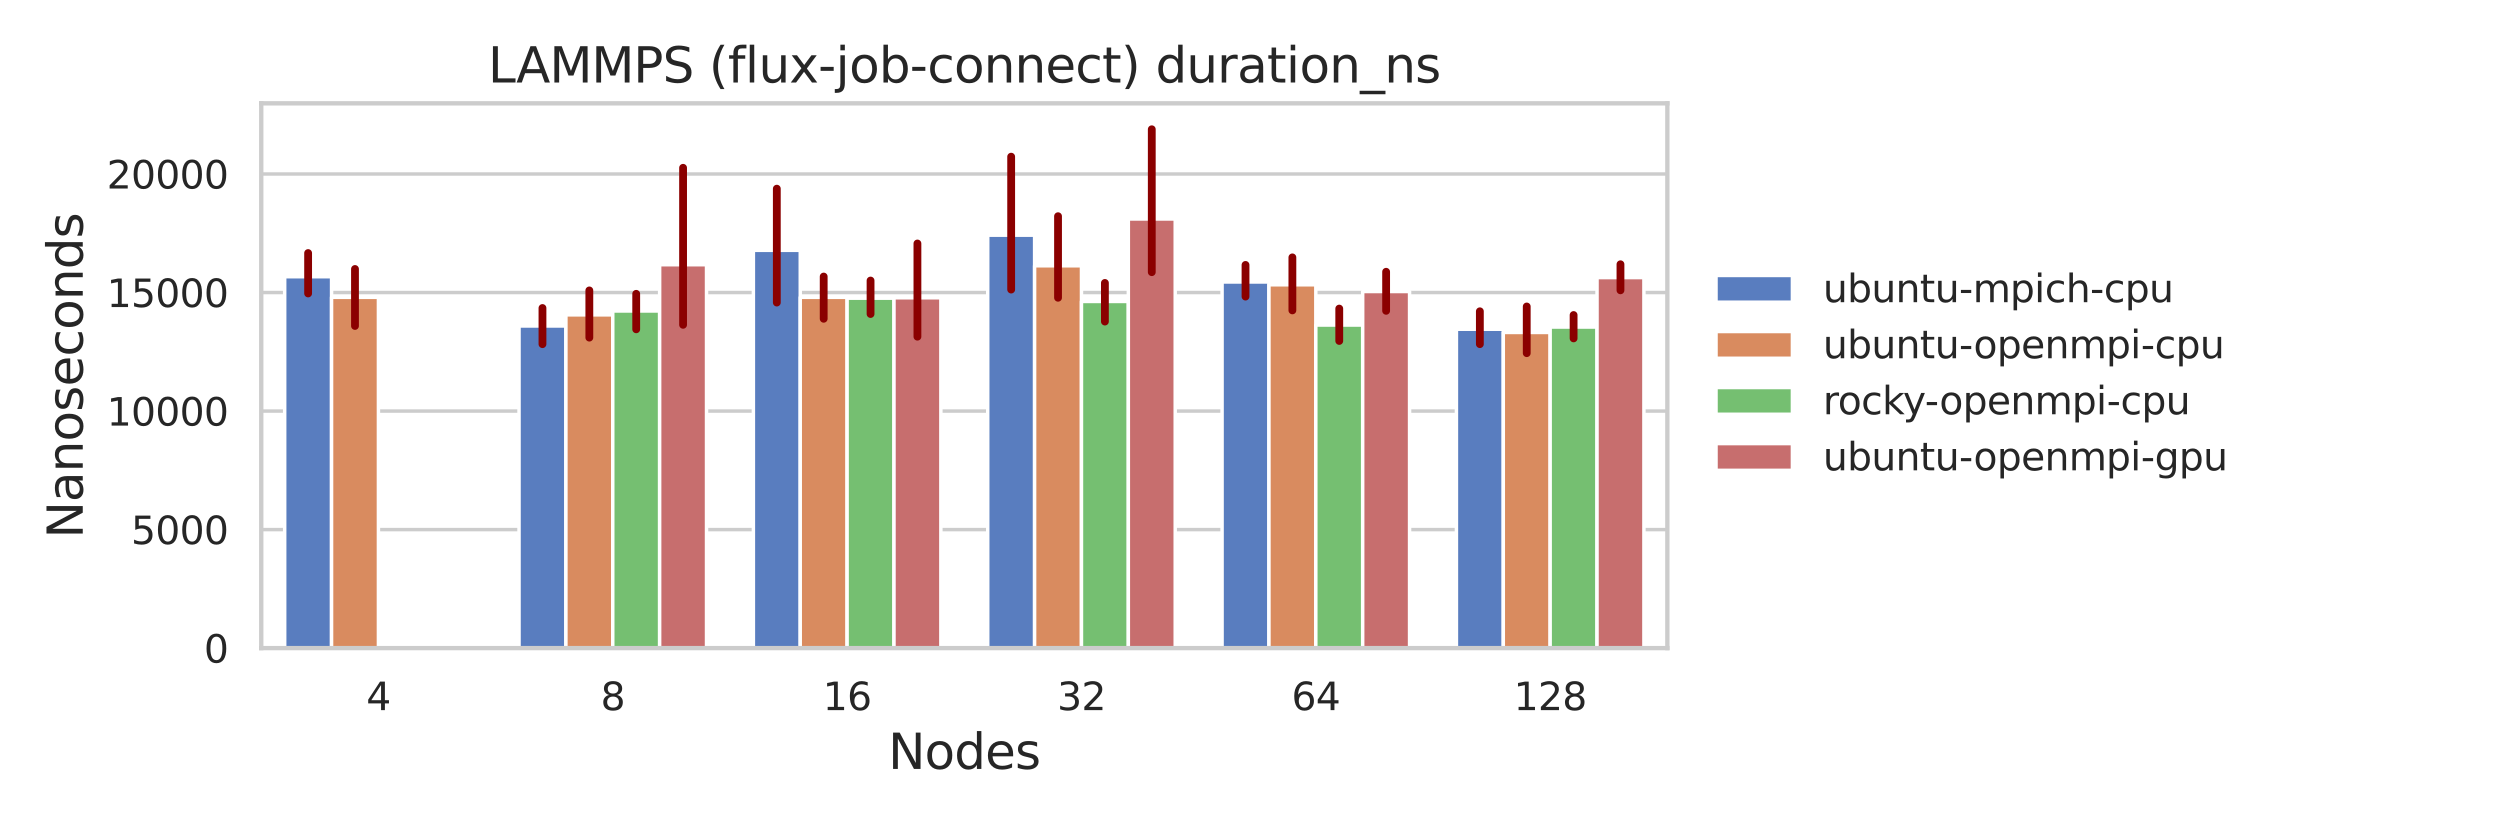 <?xml version="1.0" encoding="utf-8" standalone="no"?>
<!DOCTYPE svg PUBLIC "-//W3C//DTD SVG 1.1//EN"
  "http://www.w3.org/Graphics/SVG/1.1/DTD/svg11.dtd">
<svg xmlns:xlink="http://www.w3.org/1999/xlink" width="720pt" height="237.6pt" viewBox="0 0 720 237.6" xmlns="http://www.w3.org/2000/svg" version="1.1">
 <defs>
  <style type="text/css">*{stroke-linejoin: round; stroke-linecap: butt}</style>
 </defs>
 <g id="figure_1">
  <g id="patch_1">
   <path d="M 0 237.6 
L 720 237.6 
L 720 0 
L 0 0 
z
" style="fill: #ffffff"/>
  </g>
  <g id="axes_1">
   <g id="patch_2">
    <path d="M 75.24 186.66 
L 480.194 186.66 
L 480.194 29.76 
L 75.24 29.76 
z
" style="fill: #ffffff"/>
   </g>
   <g id="matplotlib.axis_1">
    <g id="xtick_1">
     <g id="text_1">
      <!-- 4 -->
      <g style="fill: #262626" transform="translate(105.487 204.518) scale(0.11 -0.11)">
       <defs>
        <path id="DejaVuSans-34" d="M 2419 4116 
L 825 1625 
L 2419 1625 
L 2419 4116 
z
M 2253 4666 
L 3047 4666 
L 3047 1625 
L 3713 1625 
L 3713 1100 
L 3047 1100 
L 3047 0 
L 2419 0 
L 2419 1100 
L 313 1100 
L 313 1709 
L 2253 4666 
z
" transform="scale(0.016)"/>
       </defs>
       <use xlink:href="#DejaVuSans-34"/>
      </g>
     </g>
    </g>
    <g id="xtick_2">
     <g id="text_2">
      <!-- 8 -->
      <g style="fill: #262626" transform="translate(172.979 204.518) scale(0.11 -0.11)">
       <defs>
        <path id="DejaVuSans-38" d="M 2034 2216 
Q 1584 2216 1326 1975 
Q 1069 1734 1069 1313 
Q 1069 891 1326 650 
Q 1584 409 2034 409 
Q 2484 409 2743 651 
Q 3003 894 3003 1313 
Q 3003 1734 2745 1975 
Q 2488 2216 2034 2216 
z
M 1403 2484 
Q 997 2584 770 2862 
Q 544 3141 544 3541 
Q 544 4100 942 4425 
Q 1341 4750 2034 4750 
Q 2731 4750 3128 4425 
Q 3525 4100 3525 3541 
Q 3525 3141 3298 2862 
Q 3072 2584 2669 2484 
Q 3125 2378 3379 2068 
Q 3634 1759 3634 1313 
Q 3634 634 3220 271 
Q 2806 -91 2034 -91 
Q 1263 -91 848 271 
Q 434 634 434 1313 
Q 434 1759 690 2068 
Q 947 2378 1403 2484 
z
M 1172 3481 
Q 1172 3119 1398 2916 
Q 1625 2713 2034 2713 
Q 2441 2713 2670 2916 
Q 2900 3119 2900 3481 
Q 2900 3844 2670 4047 
Q 2441 4250 2034 4250 
Q 1625 4250 1398 4047 
Q 1172 3844 1172 3481 
z
" transform="scale(0.016)"/>
       </defs>
       <use xlink:href="#DejaVuSans-38"/>
      </g>
     </g>
    </g>
    <g id="xtick_3">
     <g id="text_3">
      <!-- 16 -->
      <g style="fill: #262626" transform="translate(236.972 204.518) scale(0.11 -0.11)">
       <defs>
        <path id="DejaVuSans-31" d="M 794 531 
L 1825 531 
L 1825 4091 
L 703 3866 
L 703 4441 
L 1819 4666 
L 2450 4666 
L 2450 531 
L 3481 531 
L 3481 0 
L 794 0 
L 794 531 
z
" transform="scale(0.016)"/>
        <path id="DejaVuSans-36" d="M 2113 2584 
Q 1688 2584 1439 2293 
Q 1191 2003 1191 1497 
Q 1191 994 1439 701 
Q 1688 409 2113 409 
Q 2538 409 2786 701 
Q 3034 994 3034 1497 
Q 3034 2003 2786 2293 
Q 2538 2584 2113 2584 
z
M 3366 4563 
L 3366 3988 
Q 3128 4100 2886 4159 
Q 2644 4219 2406 4219 
Q 1781 4219 1451 3797 
Q 1122 3375 1075 2522 
Q 1259 2794 1537 2939 
Q 1816 3084 2150 3084 
Q 2853 3084 3261 2657 
Q 3669 2231 3669 1497 
Q 3669 778 3244 343 
Q 2819 -91 2113 -91 
Q 1303 -91 875 529 
Q 447 1150 447 2328 
Q 447 3434 972 4092 
Q 1497 4750 2381 4750 
Q 2619 4750 2861 4703 
Q 3103 4656 3366 4563 
z
" transform="scale(0.016)"/>
       </defs>
       <use xlink:href="#DejaVuSans-31"/>
       <use xlink:href="#DejaVuSans-36" x="63.623"/>
      </g>
     </g>
    </g>
    <g id="xtick_4">
     <g id="text_4">
      <!-- 32 -->
      <g style="fill: #262626" transform="translate(304.464 204.518) scale(0.11 -0.11)">
       <defs>
        <path id="DejaVuSans-33" d="M 2597 2516 
Q 3050 2419 3304 2112 
Q 3559 1806 3559 1356 
Q 3559 666 3084 287 
Q 2609 -91 1734 -91 
Q 1441 -91 1130 -33 
Q 819 25 488 141 
L 488 750 
Q 750 597 1062 519 
Q 1375 441 1716 441 
Q 2309 441 2620 675 
Q 2931 909 2931 1356 
Q 2931 1769 2642 2001 
Q 2353 2234 1838 2234 
L 1294 2234 
L 1294 2753 
L 1863 2753 
Q 2328 2753 2575 2939 
Q 2822 3125 2822 3475 
Q 2822 3834 2567 4026 
Q 2313 4219 1838 4219 
Q 1578 4219 1281 4162 
Q 984 4106 628 3988 
L 628 4550 
Q 988 4650 1302 4700 
Q 1616 4750 1894 4750 
Q 2613 4750 3031 4423 
Q 3450 4097 3450 3541 
Q 3450 3153 3228 2886 
Q 3006 2619 2597 2516 
z
" transform="scale(0.016)"/>
        <path id="DejaVuSans-32" d="M 1228 531 
L 3431 531 
L 3431 0 
L 469 0 
L 469 531 
Q 828 903 1448 1529 
Q 2069 2156 2228 2338 
Q 2531 2678 2651 2914 
Q 2772 3150 2772 3378 
Q 2772 3750 2511 3984 
Q 2250 4219 1831 4219 
Q 1534 4219 1204 4116 
Q 875 4013 500 3803 
L 500 4441 
Q 881 4594 1212 4672 
Q 1544 4750 1819 4750 
Q 2544 4750 2975 4387 
Q 3406 4025 3406 3419 
Q 3406 3131 3298 2873 
Q 3191 2616 2906 2266 
Q 2828 2175 2409 1742 
Q 1991 1309 1228 531 
z
" transform="scale(0.016)"/>
       </defs>
       <use xlink:href="#DejaVuSans-33"/>
       <use xlink:href="#DejaVuSans-32" x="63.623"/>
      </g>
     </g>
    </g>
    <g id="xtick_5">
     <g id="text_5">
      <!-- 64 -->
      <g style="fill: #262626" transform="translate(371.957 204.518) scale(0.11 -0.11)">
       <use xlink:href="#DejaVuSans-36"/>
       <use xlink:href="#DejaVuSans-34" x="63.623"/>
      </g>
     </g>
    </g>
    <g id="xtick_6">
     <g id="text_6">
      <!-- 128 -->
      <g style="fill: #262626" transform="translate(435.95 204.518) scale(0.11 -0.11)">
       <use xlink:href="#DejaVuSans-31"/>
       <use xlink:href="#DejaVuSans-32" x="63.623"/>
       <use xlink:href="#DejaVuSans-38" x="127.246"/>
      </g>
     </g>
    </g>
    <g id="text_7">
     <!-- Nodes -->
     <g style="fill: #262626" transform="translate(255.799 221.444) scale(0.14 -0.14)">
      <defs>
       <path id="DejaVuSans-4e" d="M 628 4666 
L 1478 4666 
L 3547 763 
L 3547 4666 
L 4159 4666 
L 4159 0 
L 3309 0 
L 1241 3903 
L 1241 0 
L 628 0 
L 628 4666 
z
" transform="scale(0.016)"/>
       <path id="DejaVuSans-6f" d="M 1959 3097 
Q 1497 3097 1228 2736 
Q 959 2375 959 1747 
Q 959 1119 1226 758 
Q 1494 397 1959 397 
Q 2419 397 2687 759 
Q 2956 1122 2956 1747 
Q 2956 2369 2687 2733 
Q 2419 3097 1959 3097 
z
M 1959 3584 
Q 2709 3584 3137 3096 
Q 3566 2609 3566 1747 
Q 3566 888 3137 398 
Q 2709 -91 1959 -91 
Q 1206 -91 779 398 
Q 353 888 353 1747 
Q 353 2609 779 3096 
Q 1206 3584 1959 3584 
z
" transform="scale(0.016)"/>
       <path id="DejaVuSans-64" d="M 2906 2969 
L 2906 4863 
L 3481 4863 
L 3481 0 
L 2906 0 
L 2906 525 
Q 2725 213 2448 61 
Q 2172 -91 1784 -91 
Q 1150 -91 751 415 
Q 353 922 353 1747 
Q 353 2572 751 3078 
Q 1150 3584 1784 3584 
Q 2172 3584 2448 3432 
Q 2725 3281 2906 2969 
z
M 947 1747 
Q 947 1113 1208 752 
Q 1469 391 1925 391 
Q 2381 391 2643 752 
Q 2906 1113 2906 1747 
Q 2906 2381 2643 2742 
Q 2381 3103 1925 3103 
Q 1469 3103 1208 2742 
Q 947 2381 947 1747 
z
" transform="scale(0.016)"/>
       <path id="DejaVuSans-65" d="M 3597 1894 
L 3597 1613 
L 953 1613 
Q 991 1019 1311 708 
Q 1631 397 2203 397 
Q 2534 397 2845 478 
Q 3156 559 3463 722 
L 3463 178 
Q 3153 47 2828 -22 
Q 2503 -91 2169 -91 
Q 1331 -91 842 396 
Q 353 884 353 1716 
Q 353 2575 817 3079 
Q 1281 3584 2069 3584 
Q 2775 3584 3186 3129 
Q 3597 2675 3597 1894 
z
M 3022 2063 
Q 3016 2534 2758 2815 
Q 2500 3097 2075 3097 
Q 1594 3097 1305 2825 
Q 1016 2553 972 2059 
L 3022 2063 
z
" transform="scale(0.016)"/>
       <path id="DejaVuSans-73" d="M 2834 3397 
L 2834 2853 
Q 2591 2978 2328 3040 
Q 2066 3103 1784 3103 
Q 1356 3103 1142 2972 
Q 928 2841 928 2578 
Q 928 2378 1081 2264 
Q 1234 2150 1697 2047 
L 1894 2003 
Q 2506 1872 2764 1633 
Q 3022 1394 3022 966 
Q 3022 478 2636 193 
Q 2250 -91 1575 -91 
Q 1294 -91 989 -36 
Q 684 19 347 128 
L 347 722 
Q 666 556 975 473 
Q 1284 391 1588 391 
Q 1994 391 2212 530 
Q 2431 669 2431 922 
Q 2431 1156 2273 1281 
Q 2116 1406 1581 1522 
L 1381 1569 
Q 847 1681 609 1914 
Q 372 2147 372 2553 
Q 372 3047 722 3315 
Q 1072 3584 1716 3584 
Q 2034 3584 2315 3537 
Q 2597 3491 2834 3397 
z
" transform="scale(0.016)"/>
      </defs>
      <use xlink:href="#DejaVuSans-4e"/>
      <use xlink:href="#DejaVuSans-6f" x="74.805"/>
      <use xlink:href="#DejaVuSans-64" x="135.986"/>
      <use xlink:href="#DejaVuSans-65" x="199.463"/>
      <use xlink:href="#DejaVuSans-73" x="260.986"/>
     </g>
    </g>
   </g>
   <g id="matplotlib.axis_2">
    <g id="ytick_1">
     <g id="line2d_1">
      <path d="M 75.24 186.66 
L 480.194 186.66 
" clip-path="url(#pa7369f90c8)" style="fill: none; stroke: #cccccc; stroke-linecap: round"/>
     </g>
     <g id="text_8">
      <!-- 0 -->
      <g style="fill: #262626" transform="translate(58.741 190.839) scale(0.11 -0.11)">
       <defs>
        <path id="DejaVuSans-30" d="M 2034 4250 
Q 1547 4250 1301 3770 
Q 1056 3291 1056 2328 
Q 1056 1369 1301 889 
Q 1547 409 2034 409 
Q 2525 409 2770 889 
Q 3016 1369 3016 2328 
Q 3016 3291 2770 3770 
Q 2525 4250 2034 4250 
z
M 2034 4750 
Q 2819 4750 3233 4129 
Q 3647 3509 3647 2328 
Q 3647 1150 3233 529 
Q 2819 -91 2034 -91 
Q 1250 -91 836 529 
Q 422 1150 422 2328 
Q 422 3509 836 4129 
Q 1250 4750 2034 4750 
z
" transform="scale(0.016)"/>
       </defs>
       <use xlink:href="#DejaVuSans-30"/>
      </g>
     </g>
    </g>
    <g id="ytick_2">
     <g id="line2d_2">
      <path d="M 75.24 152.524 
L 480.194 152.524 
" clip-path="url(#pa7369f90c8)" style="fill: none; stroke: #cccccc; stroke-linecap: round"/>
     </g>
     <g id="text_9">
      <!-- 5000 -->
      <g style="fill: #262626" transform="translate(37.745 156.703) scale(0.11 -0.11)">
       <defs>
        <path id="DejaVuSans-35" d="M 691 4666 
L 3169 4666 
L 3169 4134 
L 1269 4134 
L 1269 2991 
Q 1406 3038 1543 3061 
Q 1681 3084 1819 3084 
Q 2600 3084 3056 2656 
Q 3513 2228 3513 1497 
Q 3513 744 3044 326 
Q 2575 -91 1722 -91 
Q 1428 -91 1123 -41 
Q 819 9 494 109 
L 494 744 
Q 775 591 1075 516 
Q 1375 441 1709 441 
Q 2250 441 2565 725 
Q 2881 1009 2881 1497 
Q 2881 1984 2565 2268 
Q 2250 2553 1709 2553 
Q 1456 2553 1204 2497 
Q 953 2441 691 2322 
L 691 4666 
z
" transform="scale(0.016)"/>
       </defs>
       <use xlink:href="#DejaVuSans-35"/>
       <use xlink:href="#DejaVuSans-30" x="63.623"/>
       <use xlink:href="#DejaVuSans-30" x="127.246"/>
       <use xlink:href="#DejaVuSans-30" x="190.869"/>
      </g>
     </g>
    </g>
    <g id="ytick_3">
     <g id="line2d_3">
      <path d="M 75.24 118.388 
L 480.194 118.388 
" clip-path="url(#pa7369f90c8)" style="fill: none; stroke: #cccccc; stroke-linecap: round"/>
     </g>
     <g id="text_10">
      <!-- 10000 -->
      <g style="fill: #262626" transform="translate(30.746 122.567) scale(0.11 -0.11)">
       <use xlink:href="#DejaVuSans-31"/>
       <use xlink:href="#DejaVuSans-30" x="63.623"/>
       <use xlink:href="#DejaVuSans-30" x="127.246"/>
       <use xlink:href="#DejaVuSans-30" x="190.869"/>
       <use xlink:href="#DejaVuSans-30" x="254.492"/>
      </g>
     </g>
    </g>
    <g id="ytick_4">
     <g id="line2d_4">
      <path d="M 75.24 84.252 
L 480.194 84.252 
" clip-path="url(#pa7369f90c8)" style="fill: none; stroke: #cccccc; stroke-linecap: round"/>
     </g>
     <g id="text_11">
      <!-- 15000 -->
      <g style="fill: #262626" transform="translate(30.746 88.431) scale(0.11 -0.11)">
       <use xlink:href="#DejaVuSans-31"/>
       <use xlink:href="#DejaVuSans-35" x="63.623"/>
       <use xlink:href="#DejaVuSans-30" x="127.246"/>
       <use xlink:href="#DejaVuSans-30" x="190.869"/>
       <use xlink:href="#DejaVuSans-30" x="254.492"/>
      </g>
     </g>
    </g>
    <g id="ytick_5">
     <g id="line2d_5">
      <path d="M 75.24 50.116 
L 480.194 50.116 
" clip-path="url(#pa7369f90c8)" style="fill: none; stroke: #cccccc; stroke-linecap: round"/>
     </g>
     <g id="text_12">
      <!-- 20000 -->
      <g style="fill: #262626" transform="translate(30.746 54.295) scale(0.11 -0.11)">
       <use xlink:href="#DejaVuSans-32"/>
       <use xlink:href="#DejaVuSans-30" x="63.623"/>
       <use xlink:href="#DejaVuSans-30" x="127.246"/>
       <use xlink:href="#DejaVuSans-30" x="190.869"/>
       <use xlink:href="#DejaVuSans-30" x="254.492"/>
      </g>
     </g>
    </g>
    <g id="text_13">
     <!-- Nanoseconds -->
     <g style="fill: #262626" transform="translate(23.835 155.068) rotate(-90) scale(0.14 -0.14)">
      <defs>
       <path id="DejaVuSans-61" d="M 2194 1759 
Q 1497 1759 1228 1600 
Q 959 1441 959 1056 
Q 959 750 1161 570 
Q 1363 391 1709 391 
Q 2188 391 2477 730 
Q 2766 1069 2766 1631 
L 2766 1759 
L 2194 1759 
z
M 3341 1997 
L 3341 0 
L 2766 0 
L 2766 531 
Q 2569 213 2275 61 
Q 1981 -91 1556 -91 
Q 1019 -91 701 211 
Q 384 513 384 1019 
Q 384 1609 779 1909 
Q 1175 2209 1959 2209 
L 2766 2209 
L 2766 2266 
Q 2766 2663 2505 2880 
Q 2244 3097 1772 3097 
Q 1472 3097 1187 3025 
Q 903 2953 641 2809 
L 641 3341 
Q 956 3463 1253 3523 
Q 1550 3584 1831 3584 
Q 2591 3584 2966 3190 
Q 3341 2797 3341 1997 
z
" transform="scale(0.016)"/>
       <path id="DejaVuSans-6e" d="M 3513 2113 
L 3513 0 
L 2938 0 
L 2938 2094 
Q 2938 2591 2744 2837 
Q 2550 3084 2163 3084 
Q 1697 3084 1428 2787 
Q 1159 2491 1159 1978 
L 1159 0 
L 581 0 
L 581 3500 
L 1159 3500 
L 1159 2956 
Q 1366 3272 1645 3428 
Q 1925 3584 2291 3584 
Q 2894 3584 3203 3211 
Q 3513 2838 3513 2113 
z
" transform="scale(0.016)"/>
       <path id="DejaVuSans-63" d="M 3122 3366 
L 3122 2828 
Q 2878 2963 2633 3030 
Q 2388 3097 2138 3097 
Q 1578 3097 1268 2742 
Q 959 2388 959 1747 
Q 959 1106 1268 751 
Q 1578 397 2138 397 
Q 2388 397 2633 464 
Q 2878 531 3122 666 
L 3122 134 
Q 2881 22 2623 -34 
Q 2366 -91 2075 -91 
Q 1284 -91 818 406 
Q 353 903 353 1747 
Q 353 2603 823 3093 
Q 1294 3584 2113 3584 
Q 2378 3584 2631 3529 
Q 2884 3475 3122 3366 
z
" transform="scale(0.016)"/>
      </defs>
      <use xlink:href="#DejaVuSans-4e"/>
      <use xlink:href="#DejaVuSans-61" x="74.805"/>
      <use xlink:href="#DejaVuSans-6e" x="136.084"/>
      <use xlink:href="#DejaVuSans-6f" x="199.463"/>
      <use xlink:href="#DejaVuSans-73" x="260.645"/>
      <use xlink:href="#DejaVuSans-65" x="312.744"/>
      <use xlink:href="#DejaVuSans-63" x="374.268"/>
      <use xlink:href="#DejaVuSans-6f" x="429.248"/>
      <use xlink:href="#DejaVuSans-6e" x="490.43"/>
      <use xlink:href="#DejaVuSans-64" x="553.809"/>
      <use xlink:href="#DejaVuSans-73" x="617.285"/>
     </g>
    </g>
   </g>
   <g id="patch_3">
    <path d="M 81.989 186.66 
L 95.488 186.66 
L 95.488 79.693 
L 81.989 79.693 
z
" clip-path="url(#pa7369f90c8)" style="fill: #597dbf; stroke: #ffffff; stroke-linejoin: miter"/>
   </g>
   <g id="patch_4">
    <path d="M 149.482 186.66 
L 162.98 186.66 
L 162.98 93.894 
L 149.482 93.894 
z
" clip-path="url(#pa7369f90c8)" style="fill: #597dbf; stroke: #ffffff; stroke-linejoin: miter"/>
   </g>
   <g id="patch_5">
    <path d="M 216.974 186.66 
L 230.472 186.66 
L 230.472 72.093 
L 216.974 72.093 
z
" clip-path="url(#pa7369f90c8)" style="fill: #597dbf; stroke: #ffffff; stroke-linejoin: miter"/>
   </g>
   <g id="patch_6">
    <path d="M 284.466 186.66 
L 297.965 186.66 
L 297.965 67.74 
L 284.466 67.74 
z
" clip-path="url(#pa7369f90c8)" style="fill: #597dbf; stroke: #ffffff; stroke-linejoin: miter"/>
   </g>
   <g id="patch_7">
    <path d="M 351.959 186.66 
L 365.457 186.66 
L 365.457 81.212 
L 351.959 81.212 
z
" clip-path="url(#pa7369f90c8)" style="fill: #597dbf; stroke: #ffffff; stroke-linejoin: miter"/>
   </g>
   <g id="patch_8">
    <path d="M 419.451 186.66 
L 432.949 186.66 
L 432.949 94.83 
L 419.451 94.83 
z
" clip-path="url(#pa7369f90c8)" style="fill: #597dbf; stroke: #ffffff; stroke-linejoin: miter"/>
   </g>
   <g id="patch_9">
    <path d="M 95.488 186.66 
L 108.986 186.66 
L 108.986 85.627 
L 95.488 85.627 
z
" clip-path="url(#pa7369f90c8)" style="fill: #d98b5f; stroke: #ffffff; stroke-linejoin: miter"/>
   </g>
   <g id="patch_10">
    <path d="M 162.98 186.66 
L 176.478 186.66 
L 176.478 90.676 
L 162.98 90.676 
z
" clip-path="url(#pa7369f90c8)" style="fill: #d98b5f; stroke: #ffffff; stroke-linejoin: miter"/>
   </g>
   <g id="patch_11">
    <path d="M 230.472 186.66 
L 243.971 186.66 
L 243.971 85.637 
L 230.472 85.637 
z
" clip-path="url(#pa7369f90c8)" style="fill: #d98b5f; stroke: #ffffff; stroke-linejoin: miter"/>
   </g>
   <g id="patch_12">
    <path d="M 297.965 186.66 
L 311.463 186.66 
L 311.463 76.548 
L 297.965 76.548 
z
" clip-path="url(#pa7369f90c8)" style="fill: #d98b5f; stroke: #ffffff; stroke-linejoin: miter"/>
   </g>
   <g id="patch_13">
    <path d="M 365.457 186.66 
L 378.955 186.66 
L 378.955 82.027 
L 365.457 82.027 
z
" clip-path="url(#pa7369f90c8)" style="fill: #d98b5f; stroke: #ffffff; stroke-linejoin: miter"/>
   </g>
   <g id="patch_14">
    <path d="M 432.949 186.66 
L 446.448 186.66 
L 446.448 95.751 
L 432.949 95.751 
z
" clip-path="url(#pa7369f90c8)" style="fill: #d98b5f; stroke: #ffffff; stroke-linejoin: miter"/>
   </g>
   <g id="patch_15">
    <path d="M 176.478 186.66 
L 189.977 186.66 
L 189.977 89.571 
L 176.478 89.571 
z
" clip-path="url(#pa7369f90c8)" style="fill: #75bf71; stroke: #ffffff; stroke-linejoin: miter"/>
   </g>
   <g id="patch_16">
    <path d="M 243.971 186.66 
L 257.469 186.66 
L 257.469 85.888 
L 243.971 85.888 
z
" clip-path="url(#pa7369f90c8)" style="fill: #75bf71; stroke: #ffffff; stroke-linejoin: miter"/>
   </g>
   <g id="patch_17">
    <path d="M 311.463 186.66 
L 324.962 186.66 
L 324.962 86.822 
L 311.463 86.822 
z
" clip-path="url(#pa7369f90c8)" style="fill: #75bf71; stroke: #ffffff; stroke-linejoin: miter"/>
   </g>
   <g id="patch_18">
    <path d="M 378.955 186.66 
L 392.454 186.66 
L 392.454 93.616 
L 378.955 93.616 
z
" clip-path="url(#pa7369f90c8)" style="fill: #75bf71; stroke: #ffffff; stroke-linejoin: miter"/>
   </g>
   <g id="patch_19">
    <path d="M 446.448 186.66 
L 459.946 186.66 
L 459.946 94.198 
L 446.448 94.198 
z
" clip-path="url(#pa7369f90c8)" style="fill: #75bf71; stroke: #ffffff; stroke-linejoin: miter"/>
   </g>
   <g id="patch_20">
    <path d="M 189.977 186.66 
L 203.475 186.66 
L 203.475 76.233 
L 189.977 76.233 
z
" clip-path="url(#pa7369f90c8)" style="fill: #c76e6e; stroke: #ffffff; stroke-linejoin: miter"/>
   </g>
   <g id="patch_21">
    <path d="M 257.469 186.66 
L 270.968 186.66 
L 270.968 85.758 
L 257.469 85.758 
z
" clip-path="url(#pa7369f90c8)" style="fill: #c76e6e; stroke: #ffffff; stroke-linejoin: miter"/>
   </g>
   <g id="patch_22">
    <path d="M 324.962 186.66 
L 338.46 186.66 
L 338.46 63.075 
L 324.962 63.075 
z
" clip-path="url(#pa7369f90c8)" style="fill: #c76e6e; stroke: #ffffff; stroke-linejoin: miter"/>
   </g>
   <g id="patch_23">
    <path d="M 392.454 186.66 
L 405.952 186.66 
L 405.952 83.97 
L 392.454 83.97 
z
" clip-path="url(#pa7369f90c8)" style="fill: #c76e6e; stroke: #ffffff; stroke-linejoin: miter"/>
   </g>
   <g id="patch_24">
    <path d="M 459.946 186.66 
L 473.445 186.66 
L 473.445 79.955 
L 459.946 79.955 
z
" clip-path="url(#pa7369f90c8)" style="fill: #c76e6e; stroke: #ffffff; stroke-linejoin: miter"/>
   </g>
   <g id="patch_25">
    <path d="M 108.986 186.66 
L 108.986 186.66 
L 108.986 186.66 
L 108.986 186.66 
z
" clip-path="url(#pa7369f90c8)" style="fill: #597dbf; stroke: #ffffff; stroke-linejoin: miter"/>
   </g>
   <g id="patch_26">
    <path d="M 108.986 186.66 
L 108.986 186.66 
L 108.986 186.66 
L 108.986 186.66 
z
" clip-path="url(#pa7369f90c8)" style="fill: #d98b5f; stroke: #ffffff; stroke-linejoin: miter"/>
   </g>
   <g id="patch_27">
    <path d="M 108.986 186.66 
L 108.986 186.66 
L 108.986 186.66 
L 108.986 186.66 
z
" clip-path="url(#pa7369f90c8)" style="fill: #75bf71; stroke: #ffffff; stroke-linejoin: miter"/>
   </g>
   <g id="patch_28">
    <path d="M 108.986 186.66 
L 108.986 186.66 
L 108.986 186.66 
L 108.986 186.66 
z
" clip-path="url(#pa7369f90c8)" style="fill: #c76e6e; stroke: #ffffff; stroke-linejoin: miter"/>
   </g>
   <g id="line2d_6">
    <path d="M 88.738 84.514 
L 88.738 72.879 
" clip-path="url(#pa7369f90c8)" style="fill: none; stroke: #8b0000; stroke-width: 2.25; stroke-linecap: round"/>
   </g>
   <g id="line2d_7">
    <path d="M 156.231 99.118 
L 156.231 88.709 
" clip-path="url(#pa7369f90c8)" style="fill: none; stroke: #8b0000; stroke-width: 2.25; stroke-linecap: round"/>
   </g>
   <g id="line2d_8">
    <path d="M 223.723 87.138 
L 223.723 54.337 
" clip-path="url(#pa7369f90c8)" style="fill: none; stroke: #8b0000; stroke-width: 2.25; stroke-linecap: round"/>
   </g>
   <g id="line2d_9">
    <path d="M 291.215 83.395 
L 291.215 45.123 
" clip-path="url(#pa7369f90c8)" style="fill: none; stroke: #8b0000; stroke-width: 2.25; stroke-linecap: round"/>
   </g>
   <g id="line2d_10">
    <path d="M 358.708 85.415 
L 358.708 76.299 
" clip-path="url(#pa7369f90c8)" style="fill: none; stroke: #8b0000; stroke-width: 2.25; stroke-linecap: round"/>
   </g>
   <g id="line2d_11">
    <path d="M 426.2 99.113 
L 426.2 89.654 
" clip-path="url(#pa7369f90c8)" style="fill: none; stroke: #8b0000; stroke-width: 2.25; stroke-linecap: round"/>
   </g>
   <g id="line2d_12">
    <path d="M 102.237 93.875 
L 102.237 77.467 
" clip-path="url(#pa7369f90c8)" style="fill: none; stroke: #8b0000; stroke-width: 2.25; stroke-linecap: round"/>
   </g>
   <g id="line2d_13">
    <path d="M 169.729 97.236 
L 169.729 83.643 
" clip-path="url(#pa7369f90c8)" style="fill: none; stroke: #8b0000; stroke-width: 2.25; stroke-linecap: round"/>
   </g>
   <g id="line2d_14">
    <path d="M 237.222 91.804 
L 237.222 79.648 
" clip-path="url(#pa7369f90c8)" style="fill: none; stroke: #8b0000; stroke-width: 2.25; stroke-linecap: round"/>
   </g>
   <g id="line2d_15">
    <path d="M 304.714 85.753 
L 304.714 62.269 
" clip-path="url(#pa7369f90c8)" style="fill: none; stroke: #8b0000; stroke-width: 2.25; stroke-linecap: round"/>
   </g>
   <g id="line2d_16">
    <path d="M 372.206 89.392 
L 372.206 74.126 
" clip-path="url(#pa7369f90c8)" style="fill: none; stroke: #8b0000; stroke-width: 2.25; stroke-linecap: round"/>
   </g>
   <g id="line2d_17">
    <path d="M 439.699 101.711 
L 439.699 88.267 
" clip-path="url(#pa7369f90c8)" style="fill: none; stroke: #8b0000; stroke-width: 2.25; stroke-linecap: round"/>
   </g>
   <g id="line2d_18">
    <path d="M 183.228 94.838 
L 183.228 84.624 
" clip-path="url(#pa7369f90c8)" style="fill: none; stroke: #8b0000; stroke-width: 2.25; stroke-linecap: round"/>
   </g>
   <g id="line2d_19">
    <path d="M 250.72 90.433 
L 250.72 80.798 
" clip-path="url(#pa7369f90c8)" style="fill: none; stroke: #8b0000; stroke-width: 2.25; stroke-linecap: round"/>
   </g>
   <g id="line2d_20">
    <path d="M 318.212 92.61 
L 318.212 81.487 
" clip-path="url(#pa7369f90c8)" style="fill: none; stroke: #8b0000; stroke-width: 2.25; stroke-linecap: round"/>
   </g>
   <g id="line2d_21">
    <path d="M 385.705 98.194 
L 385.705 88.874 
" clip-path="url(#pa7369f90c8)" style="fill: none; stroke: #8b0000; stroke-width: 2.25; stroke-linecap: round"/>
   </g>
   <g id="line2d_22">
    <path d="M 453.197 97.457 
L 453.197 90.728 
" clip-path="url(#pa7369f90c8)" style="fill: none; stroke: #8b0000; stroke-width: 2.25; stroke-linecap: round"/>
   </g>
   <g id="line2d_23">
    <path d="M 196.726 93.546 
L 196.726 48.327 
" clip-path="url(#pa7369f90c8)" style="fill: none; stroke: #8b0000; stroke-width: 2.25; stroke-linecap: round"/>
   </g>
   <g id="line2d_24">
    <path d="M 264.219 96.963 
L 264.219 70.128 
" clip-path="url(#pa7369f90c8)" style="fill: none; stroke: #8b0000; stroke-width: 2.25; stroke-linecap: round"/>
   </g>
   <g id="line2d_25">
    <path d="M 331.711 78.383 
L 331.711 37.231 
" clip-path="url(#pa7369f90c8)" style="fill: none; stroke: #8b0000; stroke-width: 2.25; stroke-linecap: round"/>
   </g>
   <g id="line2d_26">
    <path d="M 399.203 89.515 
L 399.203 78.271 
" clip-path="url(#pa7369f90c8)" style="fill: none; stroke: #8b0000; stroke-width: 2.25; stroke-linecap: round"/>
   </g>
   <g id="line2d_27">
    <path d="M 466.695 83.61 
L 466.695 76.108 
" clip-path="url(#pa7369f90c8)" style="fill: none; stroke: #8b0000; stroke-width: 2.25; stroke-linecap: round"/>
   </g>
   <g id="patch_29">
    <path d="M 75.24 186.66 
L 75.24 29.76 
" style="fill: none; stroke: #cccccc; stroke-width: 1.25; stroke-linejoin: miter; stroke-linecap: square"/>
   </g>
   <g id="patch_30">
    <path d="M 480.194 186.66 
L 480.194 29.76 
" style="fill: none; stroke: #cccccc; stroke-width: 1.25; stroke-linejoin: miter; stroke-linecap: square"/>
   </g>
   <g id="patch_31">
    <path d="M 75.24 186.66 
L 480.194 186.66 
" style="fill: none; stroke: #cccccc; stroke-width: 1.25; stroke-linejoin: miter; stroke-linecap: square"/>
   </g>
   <g id="patch_32">
    <path d="M 75.24 29.76 
L 480.194 29.76 
" style="fill: none; stroke: #cccccc; stroke-width: 1.25; stroke-linejoin: miter; stroke-linecap: square"/>
   </g>
   <g id="text_14">
    <!-- LAMMPS (flux-job-connect) duration_ns -->
    <g style="fill: #262626" transform="translate(140.561 23.76) scale(0.14 -0.14)">
     <defs>
      <path id="DejaVuSans-4c" d="M 628 4666 
L 1259 4666 
L 1259 531 
L 3531 531 
L 3531 0 
L 628 0 
L 628 4666 
z
" transform="scale(0.016)"/>
      <path id="DejaVuSans-41" d="M 2188 4044 
L 1331 1722 
L 3047 1722 
L 2188 4044 
z
M 1831 4666 
L 2547 4666 
L 4325 0 
L 3669 0 
L 3244 1197 
L 1141 1197 
L 716 0 
L 50 0 
L 1831 4666 
z
" transform="scale(0.016)"/>
      <path id="DejaVuSans-4d" d="M 628 4666 
L 1569 4666 
L 2759 1491 
L 3956 4666 
L 4897 4666 
L 4897 0 
L 4281 0 
L 4281 4097 
L 3078 897 
L 2444 897 
L 1241 4097 
L 1241 0 
L 628 0 
L 628 4666 
z
" transform="scale(0.016)"/>
      <path id="DejaVuSans-50" d="M 1259 4147 
L 1259 2394 
L 2053 2394 
Q 2494 2394 2734 2622 
Q 2975 2850 2975 3272 
Q 2975 3691 2734 3919 
Q 2494 4147 2053 4147 
L 1259 4147 
z
M 628 4666 
L 2053 4666 
Q 2838 4666 3239 4311 
Q 3641 3956 3641 3272 
Q 3641 2581 3239 2228 
Q 2838 1875 2053 1875 
L 1259 1875 
L 1259 0 
L 628 0 
L 628 4666 
z
" transform="scale(0.016)"/>
      <path id="DejaVuSans-53" d="M 3425 4513 
L 3425 3897 
Q 3066 4069 2747 4153 
Q 2428 4238 2131 4238 
Q 1616 4238 1336 4038 
Q 1056 3838 1056 3469 
Q 1056 3159 1242 3001 
Q 1428 2844 1947 2747 
L 2328 2669 
Q 3034 2534 3370 2195 
Q 3706 1856 3706 1288 
Q 3706 609 3251 259 
Q 2797 -91 1919 -91 
Q 1588 -91 1214 -16 
Q 841 59 441 206 
L 441 856 
Q 825 641 1194 531 
Q 1563 422 1919 422 
Q 2459 422 2753 634 
Q 3047 847 3047 1241 
Q 3047 1584 2836 1778 
Q 2625 1972 2144 2069 
L 1759 2144 
Q 1053 2284 737 2584 
Q 422 2884 422 3419 
Q 422 4038 858 4394 
Q 1294 4750 2059 4750 
Q 2388 4750 2728 4690 
Q 3069 4631 3425 4513 
z
" transform="scale(0.016)"/>
      <path id="DejaVuSans-20" transform="scale(0.016)"/>
      <path id="DejaVuSans-28" d="M 1984 4856 
Q 1566 4138 1362 3434 
Q 1159 2731 1159 2009 
Q 1159 1288 1364 580 
Q 1569 -128 1984 -844 
L 1484 -844 
Q 1016 -109 783 600 
Q 550 1309 550 2009 
Q 550 2706 781 3412 
Q 1013 4119 1484 4856 
L 1984 4856 
z
" transform="scale(0.016)"/>
      <path id="DejaVuSans-66" d="M 2375 4863 
L 2375 4384 
L 1825 4384 
Q 1516 4384 1395 4259 
Q 1275 4134 1275 3809 
L 1275 3500 
L 2222 3500 
L 2222 3053 
L 1275 3053 
L 1275 0 
L 697 0 
L 697 3053 
L 147 3053 
L 147 3500 
L 697 3500 
L 697 3744 
Q 697 4328 969 4595 
Q 1241 4863 1831 4863 
L 2375 4863 
z
" transform="scale(0.016)"/>
      <path id="DejaVuSans-6c" d="M 603 4863 
L 1178 4863 
L 1178 0 
L 603 0 
L 603 4863 
z
" transform="scale(0.016)"/>
      <path id="DejaVuSans-75" d="M 544 1381 
L 544 3500 
L 1119 3500 
L 1119 1403 
Q 1119 906 1312 657 
Q 1506 409 1894 409 
Q 2359 409 2629 706 
Q 2900 1003 2900 1516 
L 2900 3500 
L 3475 3500 
L 3475 0 
L 2900 0 
L 2900 538 
Q 2691 219 2414 64 
Q 2138 -91 1772 -91 
Q 1169 -91 856 284 
Q 544 659 544 1381 
z
M 1991 3584 
L 1991 3584 
z
" transform="scale(0.016)"/>
      <path id="DejaVuSans-78" d="M 3513 3500 
L 2247 1797 
L 3578 0 
L 2900 0 
L 1881 1375 
L 863 0 
L 184 0 
L 1544 1831 
L 300 3500 
L 978 3500 
L 1906 2253 
L 2834 3500 
L 3513 3500 
z
" transform="scale(0.016)"/>
      <path id="DejaVuSans-2d" d="M 313 2009 
L 1997 2009 
L 1997 1497 
L 313 1497 
L 313 2009 
z
" transform="scale(0.016)"/>
      <path id="DejaVuSans-6a" d="M 603 3500 
L 1178 3500 
L 1178 -63 
Q 1178 -731 923 -1031 
Q 669 -1331 103 -1331 
L -116 -1331 
L -116 -844 
L 38 -844 
Q 366 -844 484 -692 
Q 603 -541 603 -63 
L 603 3500 
z
M 603 4863 
L 1178 4863 
L 1178 4134 
L 603 4134 
L 603 4863 
z
" transform="scale(0.016)"/>
      <path id="DejaVuSans-62" d="M 3116 1747 
Q 3116 2381 2855 2742 
Q 2594 3103 2138 3103 
Q 1681 3103 1420 2742 
Q 1159 2381 1159 1747 
Q 1159 1113 1420 752 
Q 1681 391 2138 391 
Q 2594 391 2855 752 
Q 3116 1113 3116 1747 
z
M 1159 2969 
Q 1341 3281 1617 3432 
Q 1894 3584 2278 3584 
Q 2916 3584 3314 3078 
Q 3713 2572 3713 1747 
Q 3713 922 3314 415 
Q 2916 -91 2278 -91 
Q 1894 -91 1617 61 
Q 1341 213 1159 525 
L 1159 0 
L 581 0 
L 581 4863 
L 1159 4863 
L 1159 2969 
z
" transform="scale(0.016)"/>
      <path id="DejaVuSans-74" d="M 1172 4494 
L 1172 3500 
L 2356 3500 
L 2356 3053 
L 1172 3053 
L 1172 1153 
Q 1172 725 1289 603 
Q 1406 481 1766 481 
L 2356 481 
L 2356 0 
L 1766 0 
Q 1100 0 847 248 
Q 594 497 594 1153 
L 594 3053 
L 172 3053 
L 172 3500 
L 594 3500 
L 594 4494 
L 1172 4494 
z
" transform="scale(0.016)"/>
      <path id="DejaVuSans-29" d="M 513 4856 
L 1013 4856 
Q 1481 4119 1714 3412 
Q 1947 2706 1947 2009 
Q 1947 1309 1714 600 
Q 1481 -109 1013 -844 
L 513 -844 
Q 928 -128 1133 580 
Q 1338 1288 1338 2009 
Q 1338 2731 1133 3434 
Q 928 4138 513 4856 
z
" transform="scale(0.016)"/>
      <path id="DejaVuSans-72" d="M 2631 2963 
Q 2534 3019 2420 3045 
Q 2306 3072 2169 3072 
Q 1681 3072 1420 2755 
Q 1159 2438 1159 1844 
L 1159 0 
L 581 0 
L 581 3500 
L 1159 3500 
L 1159 2956 
Q 1341 3275 1631 3429 
Q 1922 3584 2338 3584 
Q 2397 3584 2469 3576 
Q 2541 3569 2628 3553 
L 2631 2963 
z
" transform="scale(0.016)"/>
      <path id="DejaVuSans-69" d="M 603 3500 
L 1178 3500 
L 1178 0 
L 603 0 
L 603 3500 
z
M 603 4863 
L 1178 4863 
L 1178 4134 
L 603 4134 
L 603 4863 
z
" transform="scale(0.016)"/>
      <path id="DejaVuSans-5f" d="M 3263 -1063 
L 3263 -1509 
L -63 -1509 
L -63 -1063 
L 3263 -1063 
z
" transform="scale(0.016)"/>
     </defs>
     <use xlink:href="#DejaVuSans-4c"/>
     <use xlink:href="#DejaVuSans-41" x="57.963"/>
     <use xlink:href="#DejaVuSans-4d" x="126.371"/>
     <use xlink:href="#DejaVuSans-4d" x="212.65"/>
     <use xlink:href="#DejaVuSans-50" x="298.93"/>
     <use xlink:href="#DejaVuSans-53" x="359.232"/>
     <use xlink:href="#DejaVuSans-20" x="422.709"/>
     <use xlink:href="#DejaVuSans-28" x="454.496"/>
     <use xlink:href="#DejaVuSans-66" x="493.51"/>
     <use xlink:href="#DejaVuSans-6c" x="528.715"/>
     <use xlink:href="#DejaVuSans-75" x="556.498"/>
     <use xlink:href="#DejaVuSans-78" x="619.877"/>
     <use xlink:href="#DejaVuSans-2d" x="679.057"/>
     <use xlink:href="#DejaVuSans-6a" x="715.141"/>
     <use xlink:href="#DejaVuSans-6f" x="742.924"/>
     <use xlink:href="#DejaVuSans-62" x="804.105"/>
     <use xlink:href="#DejaVuSans-2d" x="867.582"/>
     <use xlink:href="#DejaVuSans-63" x="903.666"/>
     <use xlink:href="#DejaVuSans-6f" x="958.646"/>
     <use xlink:href="#DejaVuSans-6e" x="1019.828"/>
     <use xlink:href="#DejaVuSans-6e" x="1083.207"/>
     <use xlink:href="#DejaVuSans-65" x="1146.586"/>
     <use xlink:href="#DejaVuSans-63" x="1208.109"/>
     <use xlink:href="#DejaVuSans-74" x="1263.09"/>
     <use xlink:href="#DejaVuSans-29" x="1302.299"/>
     <use xlink:href="#DejaVuSans-20" x="1341.312"/>
     <use xlink:href="#DejaVuSans-64" x="1373.1"/>
     <use xlink:href="#DejaVuSans-75" x="1436.576"/>
     <use xlink:href="#DejaVuSans-72" x="1499.955"/>
     <use xlink:href="#DejaVuSans-61" x="1541.068"/>
     <use xlink:href="#DejaVuSans-74" x="1602.348"/>
     <use xlink:href="#DejaVuSans-69" x="1641.557"/>
     <use xlink:href="#DejaVuSans-6f" x="1669.34"/>
     <use xlink:href="#DejaVuSans-6e" x="1730.521"/>
     <use xlink:href="#DejaVuSans-5f" x="1793.9"/>
     <use xlink:href="#DejaVuSans-6e" x="1843.9"/>
     <use xlink:href="#DejaVuSans-73" x="1907.279"/>
    </g>
   </g>
  </g>
  <g id="axes_2">
   <g id="legend_1">
    <g id="patch_33">
     <path d="M 494.215 87.026 
L 516.215 87.026 
L 516.215 79.326 
L 494.215 79.326 
z
" style="fill: #597dbf; stroke: #ffffff; stroke-linejoin: miter"/>
    </g>
    <g id="text_15">
     <!-- ubuntu-mpich-cpu -->
     <g style="fill: #262626" transform="translate(525.015 87.026) scale(0.11 -0.11)">
      <defs>
       <path id="DejaVuSans-6d" d="M 3328 2828 
Q 3544 3216 3844 3400 
Q 4144 3584 4550 3584 
Q 5097 3584 5394 3201 
Q 5691 2819 5691 2113 
L 5691 0 
L 5113 0 
L 5113 2094 
Q 5113 2597 4934 2840 
Q 4756 3084 4391 3084 
Q 3944 3084 3684 2787 
Q 3425 2491 3425 1978 
L 3425 0 
L 2847 0 
L 2847 2094 
Q 2847 2600 2669 2842 
Q 2491 3084 2119 3084 
Q 1678 3084 1418 2786 
Q 1159 2488 1159 1978 
L 1159 0 
L 581 0 
L 581 3500 
L 1159 3500 
L 1159 2956 
Q 1356 3278 1631 3431 
Q 1906 3584 2284 3584 
Q 2666 3584 2933 3390 
Q 3200 3197 3328 2828 
z
" transform="scale(0.016)"/>
       <path id="DejaVuSans-70" d="M 1159 525 
L 1159 -1331 
L 581 -1331 
L 581 3500 
L 1159 3500 
L 1159 2969 
Q 1341 3281 1617 3432 
Q 1894 3584 2278 3584 
Q 2916 3584 3314 3078 
Q 3713 2572 3713 1747 
Q 3713 922 3314 415 
Q 2916 -91 2278 -91 
Q 1894 -91 1617 61 
Q 1341 213 1159 525 
z
M 3116 1747 
Q 3116 2381 2855 2742 
Q 2594 3103 2138 3103 
Q 1681 3103 1420 2742 
Q 1159 2381 1159 1747 
Q 1159 1113 1420 752 
Q 1681 391 2138 391 
Q 2594 391 2855 752 
Q 3116 1113 3116 1747 
z
" transform="scale(0.016)"/>
       <path id="DejaVuSans-68" d="M 3513 2113 
L 3513 0 
L 2938 0 
L 2938 2094 
Q 2938 2591 2744 2837 
Q 2550 3084 2163 3084 
Q 1697 3084 1428 2787 
Q 1159 2491 1159 1978 
L 1159 0 
L 581 0 
L 581 4863 
L 1159 4863 
L 1159 2956 
Q 1366 3272 1645 3428 
Q 1925 3584 2291 3584 
Q 2894 3584 3203 3211 
Q 3513 2838 3513 2113 
z
" transform="scale(0.016)"/>
      </defs>
      <use xlink:href="#DejaVuSans-75"/>
      <use xlink:href="#DejaVuSans-62" x="63.379"/>
      <use xlink:href="#DejaVuSans-75" x="126.855"/>
      <use xlink:href="#DejaVuSans-6e" x="190.234"/>
      <use xlink:href="#DejaVuSans-74" x="253.613"/>
      <use xlink:href="#DejaVuSans-75" x="292.822"/>
      <use xlink:href="#DejaVuSans-2d" x="356.201"/>
      <use xlink:href="#DejaVuSans-6d" x="392.285"/>
      <use xlink:href="#DejaVuSans-70" x="489.697"/>
      <use xlink:href="#DejaVuSans-69" x="553.174"/>
      <use xlink:href="#DejaVuSans-63" x="580.957"/>
      <use xlink:href="#DejaVuSans-68" x="635.938"/>
      <use xlink:href="#DejaVuSans-2d" x="699.316"/>
      <use xlink:href="#DejaVuSans-63" x="735.4"/>
      <use xlink:href="#DejaVuSans-70" x="790.381"/>
      <use xlink:href="#DejaVuSans-75" x="853.857"/>
     </g>
    </g>
    <g id="patch_34">
     <path d="M 494.215 103.172 
L 516.215 103.172 
L 516.215 95.472 
L 494.215 95.472 
z
" style="fill: #d98b5f; stroke: #ffffff; stroke-linejoin: miter"/>
    </g>
    <g id="text_16">
     <!-- ubuntu-openmpi-cpu -->
     <g style="fill: #262626" transform="translate(525.015 103.172) scale(0.11 -0.11)">
      <use xlink:href="#DejaVuSans-75"/>
      <use xlink:href="#DejaVuSans-62" x="63.379"/>
      <use xlink:href="#DejaVuSans-75" x="126.855"/>
      <use xlink:href="#DejaVuSans-6e" x="190.234"/>
      <use xlink:href="#DejaVuSans-74" x="253.613"/>
      <use xlink:href="#DejaVuSans-75" x="292.822"/>
      <use xlink:href="#DejaVuSans-2d" x="356.201"/>
      <use xlink:href="#DejaVuSans-6f" x="394.16"/>
      <use xlink:href="#DejaVuSans-70" x="455.342"/>
      <use xlink:href="#DejaVuSans-65" x="518.818"/>
      <use xlink:href="#DejaVuSans-6e" x="580.342"/>
      <use xlink:href="#DejaVuSans-6d" x="643.721"/>
      <use xlink:href="#DejaVuSans-70" x="741.133"/>
      <use xlink:href="#DejaVuSans-69" x="804.609"/>
      <use xlink:href="#DejaVuSans-2d" x="832.393"/>
      <use xlink:href="#DejaVuSans-63" x="868.477"/>
      <use xlink:href="#DejaVuSans-70" x="923.457"/>
      <use xlink:href="#DejaVuSans-75" x="986.934"/>
     </g>
    </g>
    <g id="patch_35">
     <path d="M 494.215 119.318 
L 516.215 119.318 
L 516.215 111.618 
L 494.215 111.618 
z
" style="fill: #75bf71; stroke: #ffffff; stroke-linejoin: miter"/>
    </g>
    <g id="text_17">
     <!-- rocky-openmpi-cpu -->
     <g style="fill: #262626" transform="translate(525.015 119.318) scale(0.11 -0.11)">
      <defs>
       <path id="DejaVuSans-6b" d="M 581 4863 
L 1159 4863 
L 1159 1991 
L 2875 3500 
L 3609 3500 
L 1753 1863 
L 3688 0 
L 2938 0 
L 1159 1709 
L 1159 0 
L 581 0 
L 581 4863 
z
" transform="scale(0.016)"/>
       <path id="DejaVuSans-79" d="M 2059 -325 
Q 1816 -950 1584 -1140 
Q 1353 -1331 966 -1331 
L 506 -1331 
L 506 -850 
L 844 -850 
Q 1081 -850 1212 -737 
Q 1344 -625 1503 -206 
L 1606 56 
L 191 3500 
L 800 3500 
L 1894 763 
L 2988 3500 
L 3597 3500 
L 2059 -325 
z
" transform="scale(0.016)"/>
      </defs>
      <use xlink:href="#DejaVuSans-72"/>
      <use xlink:href="#DejaVuSans-6f" x="38.863"/>
      <use xlink:href="#DejaVuSans-63" x="100.045"/>
      <use xlink:href="#DejaVuSans-6b" x="155.025"/>
      <use xlink:href="#DejaVuSans-79" x="209.311"/>
      <use xlink:href="#DejaVuSans-2d" x="266.74"/>
      <use xlink:href="#DejaVuSans-6f" x="304.699"/>
      <use xlink:href="#DejaVuSans-70" x="365.881"/>
      <use xlink:href="#DejaVuSans-65" x="429.357"/>
      <use xlink:href="#DejaVuSans-6e" x="490.881"/>
      <use xlink:href="#DejaVuSans-6d" x="554.26"/>
      <use xlink:href="#DejaVuSans-70" x="651.672"/>
      <use xlink:href="#DejaVuSans-69" x="715.148"/>
      <use xlink:href="#DejaVuSans-2d" x="742.932"/>
      <use xlink:href="#DejaVuSans-63" x="779.016"/>
      <use xlink:href="#DejaVuSans-70" x="833.996"/>
      <use xlink:href="#DejaVuSans-75" x="897.473"/>
     </g>
    </g>
    <g id="patch_36">
     <path d="M 494.215 135.464 
L 516.215 135.464 
L 516.215 127.764 
L 494.215 127.764 
z
" style="fill: #c76e6e; stroke: #ffffff; stroke-linejoin: miter"/>
    </g>
    <g id="text_18">
     <!-- ubuntu-openmpi-gpu -->
     <g style="fill: #262626" transform="translate(525.015 135.464) scale(0.11 -0.11)">
      <defs>
       <path id="DejaVuSans-67" d="M 2906 1791 
Q 2906 2416 2648 2759 
Q 2391 3103 1925 3103 
Q 1463 3103 1205 2759 
Q 947 2416 947 1791 
Q 947 1169 1205 825 
Q 1463 481 1925 481 
Q 2391 481 2648 825 
Q 2906 1169 2906 1791 
z
M 3481 434 
Q 3481 -459 3084 -895 
Q 2688 -1331 1869 -1331 
Q 1566 -1331 1297 -1286 
Q 1028 -1241 775 -1147 
L 775 -588 
Q 1028 -725 1275 -790 
Q 1522 -856 1778 -856 
Q 2344 -856 2625 -561 
Q 2906 -266 2906 331 
L 2906 616 
Q 2728 306 2450 153 
Q 2172 0 1784 0 
Q 1141 0 747 490 
Q 353 981 353 1791 
Q 353 2603 747 3093 
Q 1141 3584 1784 3584 
Q 2172 3584 2450 3431 
Q 2728 3278 2906 2969 
L 2906 3500 
L 3481 3500 
L 3481 434 
z
" transform="scale(0.016)"/>
      </defs>
      <use xlink:href="#DejaVuSans-75"/>
      <use xlink:href="#DejaVuSans-62" x="63.379"/>
      <use xlink:href="#DejaVuSans-75" x="126.855"/>
      <use xlink:href="#DejaVuSans-6e" x="190.234"/>
      <use xlink:href="#DejaVuSans-74" x="253.613"/>
      <use xlink:href="#DejaVuSans-75" x="292.822"/>
      <use xlink:href="#DejaVuSans-2d" x="356.201"/>
      <use xlink:href="#DejaVuSans-6f" x="394.16"/>
      <use xlink:href="#DejaVuSans-70" x="455.342"/>
      <use xlink:href="#DejaVuSans-65" x="518.818"/>
      <use xlink:href="#DejaVuSans-6e" x="580.342"/>
      <use xlink:href="#DejaVuSans-6d" x="643.721"/>
      <use xlink:href="#DejaVuSans-70" x="741.133"/>
      <use xlink:href="#DejaVuSans-69" x="804.609"/>
      <use xlink:href="#DejaVuSans-2d" x="832.393"/>
      <use xlink:href="#DejaVuSans-67" x="868.477"/>
      <use xlink:href="#DejaVuSans-70" x="931.953"/>
      <use xlink:href="#DejaVuSans-75" x="995.43"/>
     </g>
    </g>
   </g>
  </g>
 </g>
 <defs>
  <clipPath id="pa7369f90c8">
   <rect x="75.24" y="29.76" width="404.954" height="156.9"/>
  </clipPath>
 </defs>
</svg>
